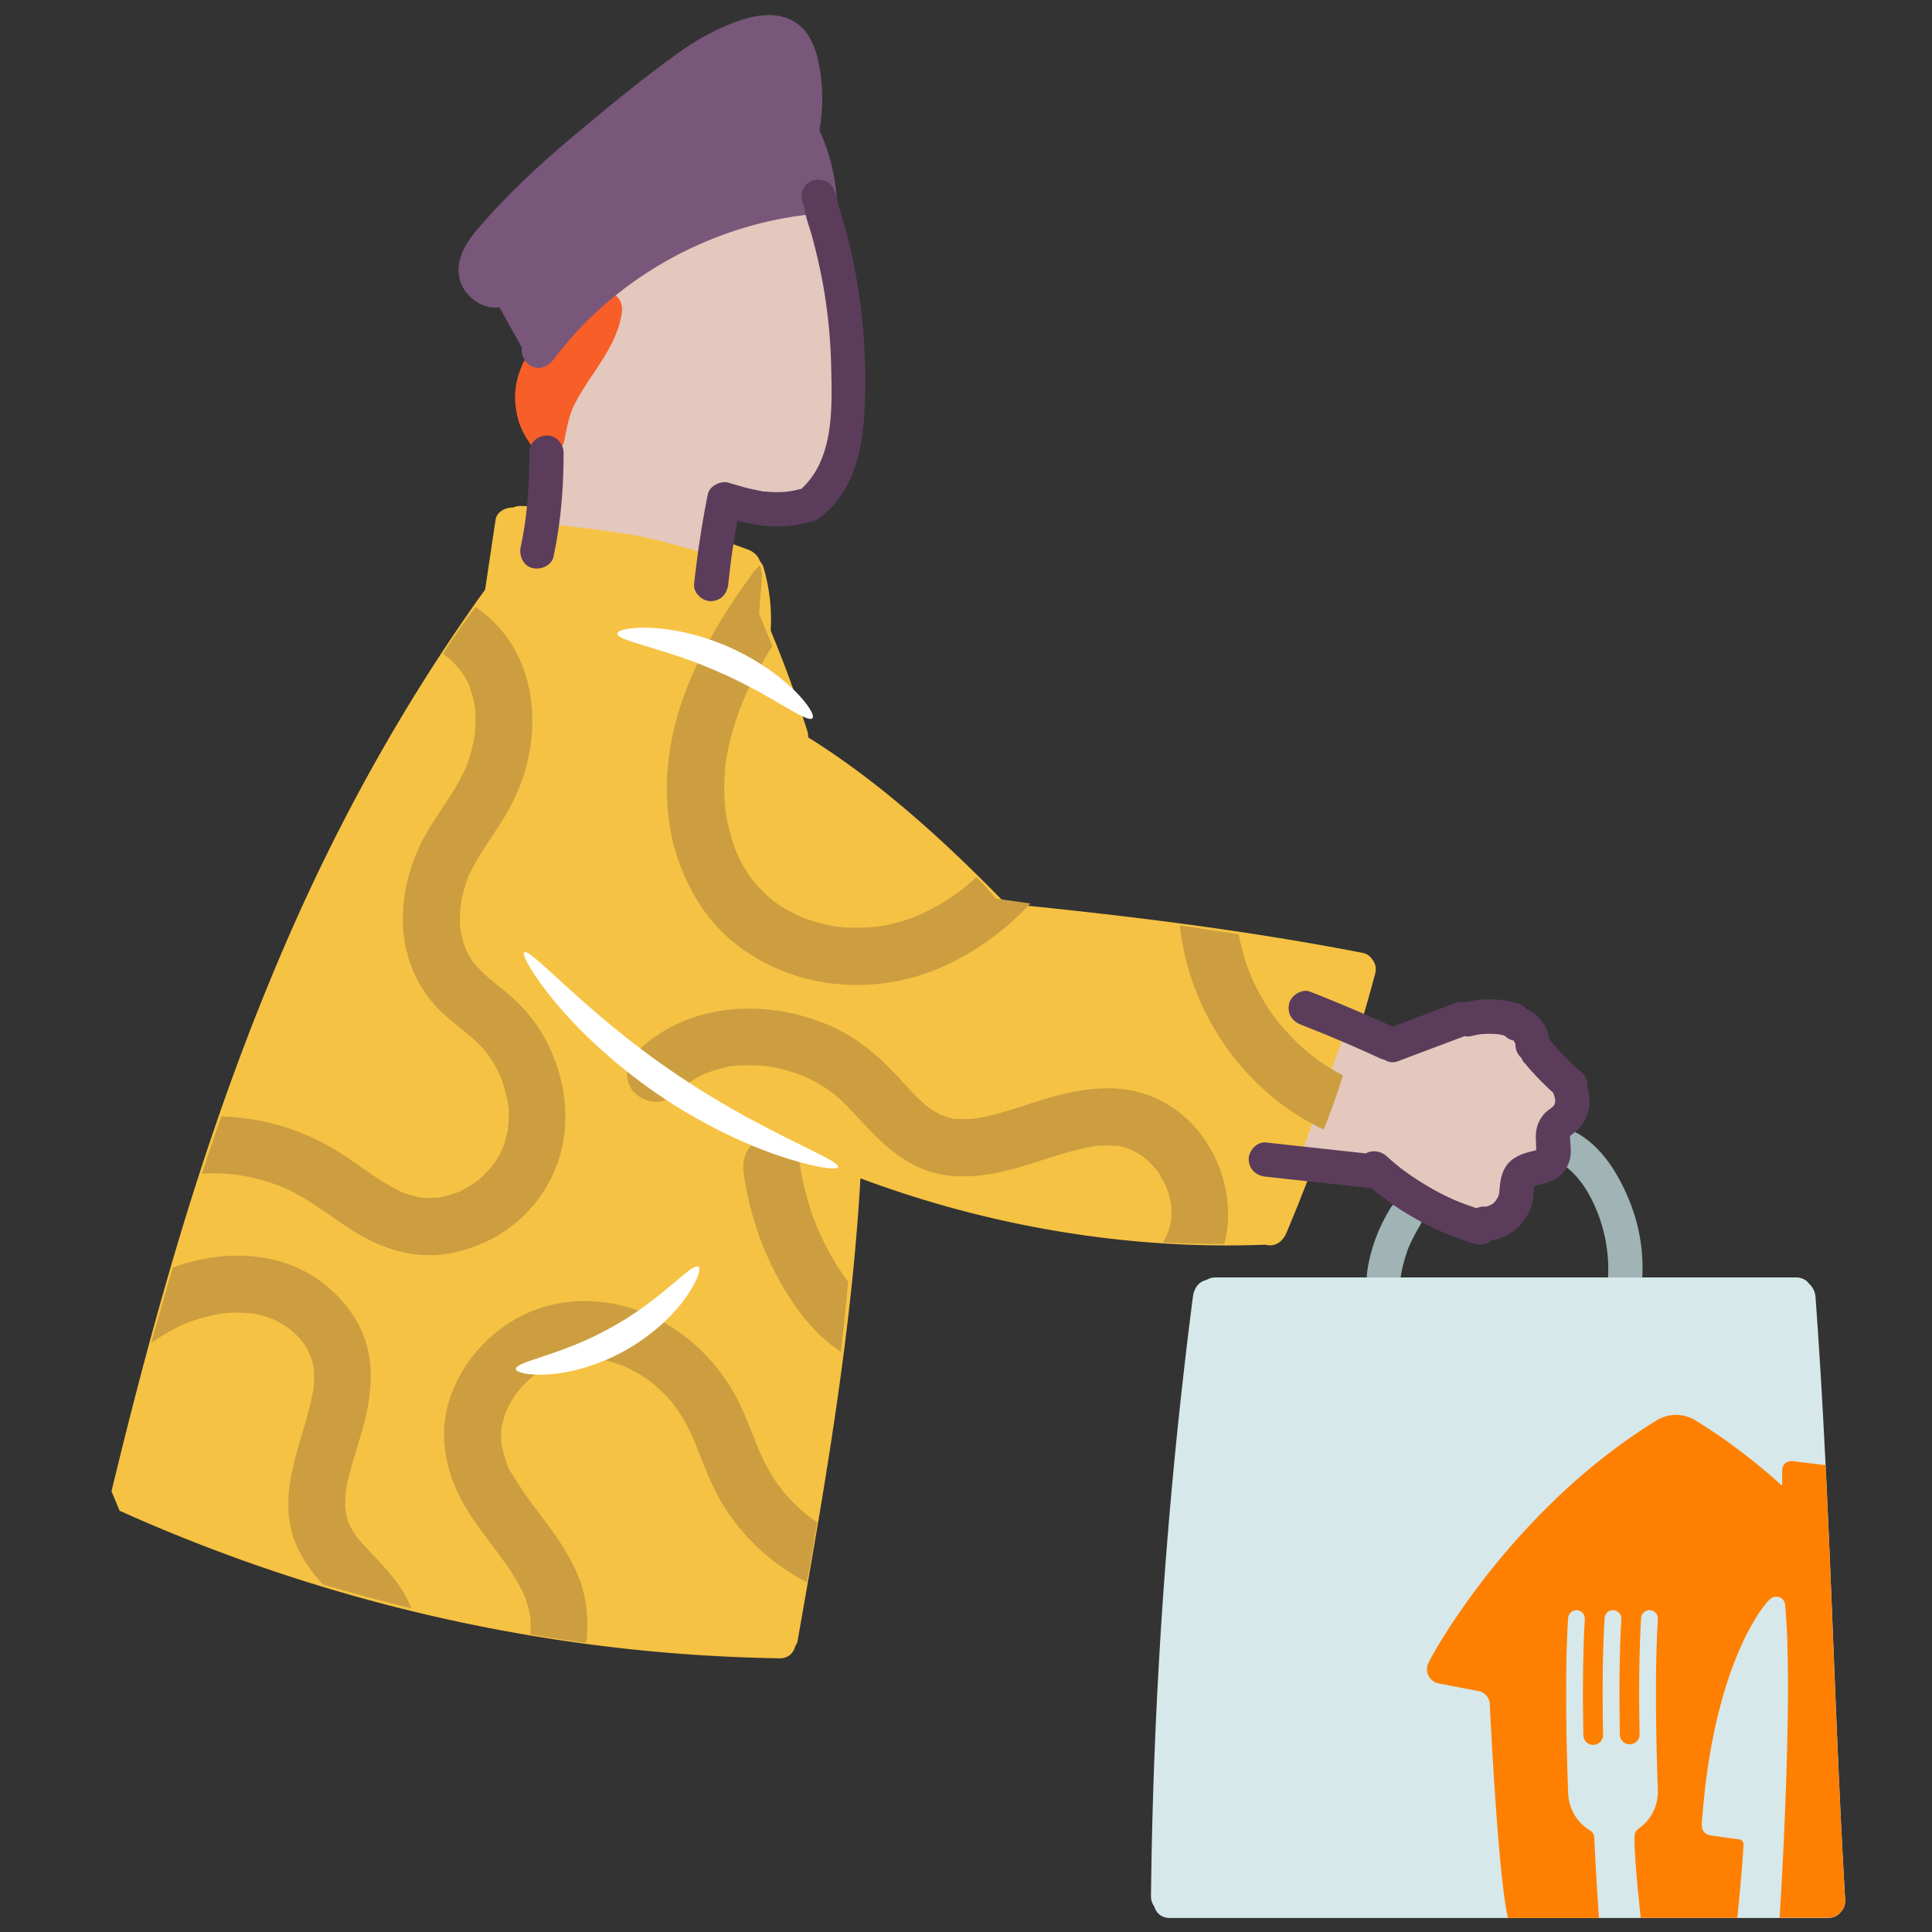 <svg id="Illustration" xmlns="http://www.w3.org/2000/svg" viewBox="0 0 200 200"><rect x="0" y="0" width="200" height="200" fill="#333333" stroke="none"/><defs><style>.cls-1{fill:none}.cls-4{fill:#e4c7bd}.cls-5{fill:#fff}.cls-7{fill:#a0b4b5}.cls-9{fill:#cc9e40}.cls-10{fill:#5b3d5b}</style></defs><path class="cls-1" d="M35.83 154.16s0 .08-.02.17c.01-.08.03-.17.02-.17ZM11.66 155.69c3.03 2 11.21 5.21 21.71 8.29-1.34-1.52-2.54-3.15-3.13-5.17-1.29-4.42.63-8.75 1.72-12.98h.01c.14-.52.26-1.06.36-1.61.03-.19.15-.51.12-.69 0 0-.05.57-.03.21 0-.12.03-.23.03-.35.04-.53.05-1.07.01-1.6 0-.12-.03-.23-.03-.34-.05-.22-.13-.52-.15-.57-.07-.26-.17-.51-.25-.77.03.11.05.17.06.2s.01.04 0 0c-.02-.06-.08-.21-.14-.34-.12-.24-.26-.47-.4-.7-.03-.04-.14-.21-.22-.33-.05-.07-.12-.16-.15-.19l-.23-.26c-.19-.2-.38-.39-.58-.58-.04-.03-.17-.15-.27-.24-.06-.04-.35-.26-.42-.31a9.991 9.991 0 0 0-1.55-.87h-.03c-.26-.08-.51-.19-.77-.26-.31-.09-.63-.17-.96-.23-.12-.03-.25-.04-.37-.07-.6-.05-1.18-.09-1.78-.07-.33 0-.66.03-.99.06-.04 0-.24.03-.35.04a18.923 18.923 0 0 0-1.79.39c-.64.18-1.27.39-1.89.63-.06.03-.1.04-.13.05-.03.01-.06.03-.13.06-.26.12-.52.24-.78.38-.88.45-1.72.96-2.53 1.52-1.62 5.83-2.78 10.38-3.16 11.93"/><path class="cls-1" d="M26.09 135.97c.11.01.21.02 0 0ZM32.46 141.68s0-.09-.03-.19c0 .1.02.2.03.19ZM35.77 156.48v.04c-.01-.17-.1-.51 0-.04Z"/><path class="cls-9" d="M32.1 140.33s.01.04 0 0Z"/><path d="M12.38 156.39c16.8 7.56 34.69 12.41 53.01 14.35 5.08.54 10.18.84 15.29.93.94.02 1.48-.57 1.65-1.28.12-.16.21-.35.24-.55 2.29-13.01 4.58-26.04 5.84-39.19.27-2.88.5-5.77.66-8.67a110.06 110.06 0 0 0 24.21 6.04c5.87.77 11.79 1.06 17.7.83h.02c1.02.28 1.81-.35 2.18-1.24 3.65-8.71 6.72-17.66 9.17-26.78.16-.58.03-1.08-.25-1.45-.23-.36-.57-.65-1-.73-12.23-2.38-24.62-3.89-37.01-5.12-6.23-6.38-12.89-12.49-20.43-17.2 0-.18 0-.37-.06-.56-1.11-3.55-2.39-7.05-3.82-10.49.14-2.18-.12-4.41-.73-6.51-.07-.25-.21-.48-.38-.67-.18-.55-.64-.98-1.22-1.2-7.52-2.83-15.51-4.34-23.54-4.52-.3 0-.56.05-.79.16-.79-.02-1.7.43-1.82 1.28l-1.08 7.21c-7.7 10.7-14.22 22.21-19.6 34.25-5.41 12.12-9.67 24.48-13.31 37.12-2.1 7.28-3.99 14.62-5.77 21.98" style="fill:#f6c243"/><path class="cls-9" d="M78.08 59.12c-3.37 4.59-6.41 9.55-7.98 15.08-1.43 5.03-1.54 10.72.41 15.63 1.01 2.54 2.41 4.89 4.4 6.8 1.97 1.89 4.33 3.26 6.89 4.17 4.8 1.71 10.33 1.5 15.04-.41 3.79-1.54 7.08-3.92 9.82-6.86-2.21-.32-3.63-.52-3.63-.52-.34-.49-1.03-1.27-1.95-2.23-.31.29-.63.59-.97.87-.2.17-.4.33-.61.5-.15.11-.29.22-.45.33-.9.64-1.85 1.22-2.83 1.73-.26.13-.51.26-.77.38-.07.03-.4.17-.49.22l-.04.02c-.15.06-.31.12-.46.17-.31.11-.62.22-.93.31a18.82 18.82 0 0 1-2.22.54c-.14.03-.28.04-.42.07-1.07.09-2.12.15-3.19.09-.28-.01-.56-.04-.83-.06h-.04s-.12-.02-.17-.03c-.04 0-.09-.01-.13-.01.04 0 .07 0 .1.01h-.03c-.54-.1-1.09-.2-1.63-.34a17.871 17.871 0 0 1-2.24-.74c.6.23-.19-.1-.37-.19a16.078 16.078 0 0 1-1.93-1.12c-.13-.09-.26-.19-.38-.27-.76-.65-1.44-1.32-2.08-2.07-.03-.04-.28-.36-.33-.45-.16-.23-.31-.47-.46-.71-.29-.48-.56-.98-.8-1.48-.07-.15-.17-.4-.17-.39-.08-.19-.15-.38-.22-.58-.19-.54-.35-1.08-.49-1.63-.14-.55-.26-1.11-.35-1.68l-.03-.19-.09-.98c-.08-1.11-.07-2.22.02-3.33.02-.28.06-.56.08-.84.02-.11.03-.21.05-.32.1-.6.22-1.19.36-1.77.33-1.39.78-2.74 1.31-4.08.04-.1.08-.19.12-.29.02-.04.04-.09.06-.15.15-.34.3-.67.46-1 .3-.63.61-1.24.95-1.86.48-.88.99-1.74 1.52-2.59l-1.38-3.31s.2-2.34.29-3.82c.03-.45-.07-.86-.22-1.22-.2.18-.38.38-.55.6h-.01ZM87.64 132.46c-.29-.38-.56-.77-.82-1.18-.54-.84-1.03-1.71-1.48-2.6-.24-.47-.45-.95-.67-1.42l-.02-.04-.12-.3c-.09-.22-.17-.44-.26-.67-.76-2.06-1.27-4.19-1.57-6.36-.21-1.54-2.26-2.51-3.64-2.07-1.69.55-2.29 1.99-2.07 3.64.61 4.43 2.18 8.8 4.57 12.59 1.13 1.78 2.46 3.5 4.09 4.84.45.38.92.72 1.4 1.05.3-2.65.55-5.09.75-7.26-.01-.01-.02-.03-.03-.03-.05-.06-.11-.13-.15-.19h.01ZM83.78 157.03l-.04-.04-.36-.3c-.67-.56-1.29-1.16-1.87-1.81-.22-.24-.43-.49-.63-.74.03.01-.43-.58-.52-.7-.51-.75-.96-1.54-1.35-2.35-.1-.22-.2-.44-.31-.66a4.08 4.08 0 0 1-.15-.35c-.17-.4-.33-.81-.49-1.22-.45-1.14-.9-2.28-1.42-3.38-.82-1.75-1.9-3.35-3.2-4.79-2.44-2.72-5.83-4.82-9.42-5.62-3.69-.81-7.53-.36-10.81 1.57-3.19 1.88-5.7 4.95-6.76 8.51-1.07 3.62-.27 7.34 1.56 10.56 1.55 2.74 3.75 5.05 5.37 7.75.23.38.44.76.65 1.16.06.13.13.26.19.4.03.06.06.12.08.18v.02c.13.38.28.76.38 1.15.06.21.11.43.15.65.03.12.04.35.06.43.03.46.04.92.03 1.38 0 .12-.02.24-.03.36 1.98.35 3.93.63 5.8.88.17-1.45.15-2.92-.1-4.38-.57-3.29-2.58-6.11-4.54-8.72-.9-1.2-1.81-2.39-2.59-3.67-.33-.54-.91-1.31-1.03-1.93-.01-.04-.02-.08-.03-.1-.05-.13-.1-.28-.14-.41-.13-.42-.22-.84-.33-1.27 0-.03-.01-.04-.01-.06-.01-.17-.03-.33-.04-.49-.01-.38.01-.74.03-1.11v-.04c.03-.17.06-.33.1-.49.1-.44.24-.85.38-1.28 0-.01.01-.03.02-.05.07-.15.15-.31.22-.47.17-.33.36-.66.56-.97.08-.13.17-.25.26-.38.03-.04.04-.07.06-.1l.03-.03c.28-.31.54-.63.84-.93.27-.27.57-.51.84-.77l.01-.01h.02c.13-.1.25-.19.38-.28.32-.21.65-.41.98-.59.2-.11.41-.2.61-.31.03-.01.04-.02.06-.03.03 0 .04-.01.08-.03.36-.12.72-.25 1.09-.35.26-.07.84-.29 1.11-.22l-.32.04c.12-.01.24-.03.36-.03.2-.01.4-.03.6-.03.48-.01.95.02 1.42.04h.07c.19.03.37.06.55.1.39.08.77.17 1.15.29.38.12.76.25 1.13.38h.01c.24.12.47.22.7.34.72.36 1.4.79 2.05 1.25.06.04.16.13.23.18.1.08.2.17.31.26.33.29.66.6.97.91.28.29.56.59.81.9.05.06.31.4.3.38a16.617 16.617 0 0 1 1.53 2.59l.3.66c.03.06.12.26.15.35.17.41.33.81.49 1.22.45 1.14.9 2.28 1.42 3.38 2.02 4.33 5.53 7.79 9.73 9.98.32-1.71.68-3.76 1.09-6.2-.23-.15-.45-.31-.68-.47-.04-.03-.08-.06-.11-.08ZM52.38 146c.06-.13.14-.3 0 0Zm12.32-4.55s.03 0 0 0Z"/><path class="cls-4" d="M56.29 54.29s1.27-3.83.73-7.08c-.54-3.24-1.26-10.9-1.26-10.9s1.94-3.37 6.07-6.44c4.13-3.06 8.98-6.29 13.14-7.47 4.15-1.18 9.75-2.05 9.75-2.05s2.11 7.49 2.47 10.46.44 14.39-.38 16.41c-.81 2.02-3.03 4.98-3.03 4.98h-4.41l-4.41-.54-.67 6.01s-5.76-1.78-8.84-2.3c-3.08-.51-7.35-.99-7.35-.99l-1.81-.08ZM134.27 120.67l5.2-14.47 4.72 1.96s7.73-3.32 10.12-2.94 3.02.08 3.91 1.84c.89 1.77.89 2.06 2.62 3.68s2.26 3.46 1.73 4.25-1.35.15-1.35 1.48 1.09 2.51 0 3.3-.86.84-2.11 1.21c-1.26.36-1.64 1.48-2.15 2.83-.51 1.34.02 1.87-1.85 2.58-1.87.72-4.92-.35-5.5-.61-.58-.26-7.33-4.79-7.33-4.79l-8-.31Z"/><path class="cls-7" d="M161.23 120.22c2.06 1.07 3.41 3.36 4.21 5.47.92 2.43 1.23 4.97.95 7.55-.1.95.89 1.77 1.77 1.77 1.04 0 1.67-.82 1.77-1.77.33-3.01-.11-6.14-1.26-8.95-1.15-2.81-2.89-5.69-5.66-7.13-.85-.44-1.93-.22-2.43.64-.47.8-.22 1.98.64 2.42ZM144.93 132.59c.15-1.07.4-2.12.77-3.14.08-.24.19-.47.28-.7-.19.52-.01.04.04-.07.06-.13.12-.26.19-.39.24-.49.5-.96.78-1.42.49-.79.2-1.98-.64-2.42-.84-.44-1.91-.21-2.43.64-1.22 2-2.08 4.25-2.39 6.57-.07.49-.08.91.18 1.37.22.37.64.72 1.06.81.45.1.97.08 1.37-.18.36-.23.76-.61.81-1.06h-.01Z"/><path d="M191.02 196.78c-.96-16.3-1.36-32.62-2.23-48.92-.24-4.54-.52-9.07-.85-13.61-.04-.54-.28-1.02-.66-1.35-.28-.39-.73-.66-1.36-.66h-60.09c-.38 0-.69.1-.95.27-.82.17-1.29.9-1.39 1.73a531.157 531.157 0 0 0-4.01 48.3c-.17 4.57-.28 9.16-.33 13.73 0 .44.12.79.33 1.06.19.67.73 1.22 1.63 1.22h68.12c.6 0 1.04-.25 1.32-.61.29-.31.48-.72.45-1.16Z" style="fill:#d6e8ea"/><path class="cls-10" d="M164.32 112.6c.01-.08.02-.16.02-.24-.03-.47-.17-.95-.52-1.25a29.073 29.073 0 0 1-3.43-3.5c-.03-.22-.08-.44-.14-.65-.13-.39-.29-.77-.53-1.09-.15-.21-.32-.44-.51-.62s-.41-.35-.62-.5c-.1-.07-.2-.14-.32-.19-.08-.04-.16-.08-.25-.11a1.9 1.9 0 0 0-.86-.56c-1.79-.55-3.74-.58-5.56-.12-.27-.07-.56-.08-.85.03l-6.58 2.48c-2.82-1.28-5.66-2.49-8.54-3.62-.86-.34-1.98.37-2.18 1.24-.23 1.02.31 1.82 1.24 2.18.72.29 1.45.58 2.17.87.36.15.72.29 1.08.45l.37.15c-.06-.02.31.13.36.15 1.41.6 2.81 1.22 4.2 1.86.15.07.3.11.46.15.39.24.86.34 1.32.17l6.96-2.62c.25.05.51.05.77-.02.27-.07.54-.12.82-.17.64-.07 1.28-.07 1.93 0 .21.04.42.08.62.13.22.23.48.4.8.48s.1.05.14.08c0 0 .01 0 .02.01.05.08.1.17.15.26 0 .03.01.06.02.08v.07c0 .45.2.93.52 1.25.02.03.05.04.08.06.09.22.2.42.37.58.91 1.1 1.91 2.12 2.96 3.08.04.18.09.35.17.52v.02c-.09-.19-.02.07.01.1 0 .11 0 .26.01.26-.02.09-.07.23-.08.27l-.06.12c-.24.27-.58.45-.88.74-.4.4-.71.92-.86 1.47-.13.47-.15.97-.12 1.45.02.29 0 .66.04.97h-.02c-.15.03-.32.08-.47.12-.77.19-1.5.43-2.12.95-.83.71-1.08 1.71-1.18 2.76-.04.42-.03.58-.12.86-.04.14.03 0-.08.21 0-.01-.22.32-.2.32-.1.12-.22.24-.34.34 0-.01-.16.09-.25.14-.04 0-.32.11-.34.12-.06.02-.09.02-.11.03 0 0-.02-.02-.16-.02-.3 0-.56.06-.78.17-.69-.22-1.37-.46-2.03-.74h-.02c-.01 0-.04-.02-.07-.03-.12-.05-.22-.1-.34-.15-.22-.1-.45-.2-.67-.31-.47-.23-.94-.47-1.4-.73-.87-.49-1.71-1.02-2.53-1.59-.2-.15-.4-.29-.61-.44l-.15-.12c.08.07.08.06-.01 0-.1-.08-.2-.15-.29-.24-.42-.33-.82-.68-1.22-1.04-.58-.52-1.47-.67-2.14-.28l-10.35-1.13c-.93-.1-1.82.89-1.77 1.77.04 1.05.78 1.66 1.77 1.77l10.78 1.18h.13c3.17 2.64 6.84 4.64 10.81 5.79.55.16 1.17 0 1.62-.36 1.95-.29 3.53-1.72 4.15-3.6.18-.54.2-1.12.26-1.69 0-.09.01-.15.02-.19 0-.03.01-.08.02-.15.01 0 .02 0 .03-.01.16-.04.31-.09.47-.13.47-.12.91-.24 1.36-.44a3.21 3.21 0 0 0 1.83-2.25c.12-.56.09-1.11.04-1.68-.01-.2-.03-.4-.03-.61v-.05c.24-.26.62-.46.9-.77.42-.45.72-1.01.92-1.59.3-.9.25-1.83-.03-2.7Zm-5.58 10.27c-.01.01-.02.02-.04.03l.03-.03Zm.31-3.63c.04.17-.01.07 0 0Zm3.48-1.66c0-.12.01-.07 0 0Z"/><path class="cls-1" d="M156.08 198.5c-1.02-4.41-1.84-21.39-1.87-22.15-.06-.61-.5-1.1-1.07-1.26l-4.31-.83a1.483 1.483 0 0 1-.98-2.07c.32-.83 8.55-15.83 23.5-25.06.61-.41 1.35-.65 2.14-.65s1.53.24 2.14.65c3.24 2 6.16 4.27 8.75 6.6s.02.01.04.01c.03 0 .06-.03.06-.06v-1.5c0-.51.41-.91.91-.91h.12l3.47.42c-.06-1.27-.12-2.55-.19-3.83-.24-4.54-.52-9.07-.85-13.61-.04-.54-.28-1.02-.66-1.35-.28-.39-.73-.66-1.36-.66h-60.09c-.38 0-.69.1-.95.27-.82.17-1.29.9-1.39 1.73a531.157 531.157 0 0 0-4.01 48.3c-.17 4.57-.28 9.16-.33 13.73 0 .44.12.79.33 1.06.19.67.73 1.22 1.63 1.22h34.99s-.02-.04-.02-.06ZM184.82 166.31c-.03-.29-.07-.42-.07-.42a.906.906 0 0 0-.85-.58c-.2 0-.38.06-.54.17 0 0-.11.07-.28.24 0 0-5.7 5.82-6.9 23.11 0 0-.03.24.04.46.1.36.38.65.85.73l2.97.41c.26.04.46.24.46.5 0 0-.13 2.74-.65 7.63h4.38c.09-1.44.33-5.48.54-10.35.31-7.21.54-16.46.05-21.89Z"/><path class="cls-1" d="M169.23 190c.02-.28.17-.52.38-.67a4.654 4.654 0 0 0 2.02-3.83v-.21c-.22-5.82-.31-12.44 0-17.68v-.07c0-.48-.4-.86-.88-.85-.45 0-.83.36-.85.81-.22 3.58-.24 7.84-.16 12.04 0 .56-.44 1.02-1 1.04s-1.03-.44-1.04-1c-.08-4.17-.06-8.39.15-11.96v-.07c0-.48-.4-.86-.88-.85-.45 0-.83.36-.85.81-.22 3.6-.24 7.88-.16 12.09.01.56-.44 1.03-1 1.04s-1.03-.44-1.04-1c-.08-4.19-.06-8.43.15-12.02v-.07c0-.48-.4-.86-.88-.85-.45 0-.83.36-.85.81-.33 5.39-.21 12.27.01 18.23a4.65 4.65 0 0 0 2.26 3.75c.25.15.42.42.44.74 0 .09.01.2.01.29.16 3.28.36 6.4.47 8.04h4.35c-.08-.7-.19-1.83-.34-3.33-.4-4.33-.29-5.22-.29-5.22Z"/><path d="M185.4 151.26c-.51 0-.91.41-.91.91v1.5s-.03.06-.06.06c-.01 0-.03 0-.04-.01-2.59-2.34-5.52-4.61-8.75-6.6-.61-.41-1.35-.65-2.14-.65s-1.53.24-2.14.65c-14.95 9.23-23.18 24.24-23.5 25.06a1.489 1.489 0 0 0 .98 2.07l4.31.83c.58.16 1.01.65 1.07 1.26.03.76.85 17.75 1.87 22.15s.01.04.02.06h9.41c-.11-1.64-.31-4.76-.47-8.04 0-.09-.01-.2-.01-.29a.952.952 0 0 0-.44-.74 4.65 4.65 0 0 1-2.26-3.75c-.22-5.96-.34-12.84-.01-18.23.03-.45.4-.81.85-.81.48 0 .87.37.88.85v.07c-.21 3.59-.23 7.84-.15 12.02.01.56.48 1.02 1.04 1s1.02-.48 1-1.04c-.08-4.22-.06-8.49.16-12.09.03-.45.4-.81.85-.81.48 0 .87.37.88.85v.07c-.21 3.57-.23 7.79-.15 11.96.01.57.48 1.02 1.04 1s1.01-.47 1-1.04c-.08-4.2-.06-8.45.16-12.04.03-.45.4-.81.85-.81.48 0 .87.37.88.85v.07c-.31 5.23-.21 11.86 0 17.68v.21c0 1.59-.8 2.99-2.02 3.83-.22.15-.36.39-.38.67 0 0-.11.9.29 5.22.15 1.51.26 2.64.34 3.33h9.99c.52-4.89.65-7.63.65-7.63 0-.26-.2-.46-.46-.5l-2.97-.41c-.47-.08-.75-.37-.85-.73-.06-.22-.04-.46-.04-.46 1.2-17.28 6.9-23.11 6.9-23.11.17-.17.28-.24.28-.24.15-.11.33-.17.54-.17.38 0 .72.24.85.58 0 0 .04.12.07.42.49 5.43.25 14.68-.05 21.89-.2 4.88-.45 8.91-.54 10.35h5.02c.6 0 1.04-.25 1.32-.61.29-.31.48-.72.45-1.16-.88-15.02-1.3-30.07-2.03-45.09l-3.47-.42h-.12Z" style="fill:#ff8000"/><path class="cls-1" d="M129.25 100.37c.03.08.25.63.28.7.24.56.51 1.11.8 1.64.32.59.66 1.17 1.02 1.73.2.3.4.6.61.88.08.11.15.21.24.32.86 1 1.71 1.96 2.69 2.84.19.17.38.33.57.49.07.06.55.43.57.45.49.35.97.69 1.48 1.01.49.31 1 .6 1.52.88 1.96-6.36 2.8-11.95 2.8-11.95s-4.32-1.11-9.05-1.95c-.9-.16-2.51-.41-4.54-.72.19.94.42 1.87.71 2.78.1.3.2.6.31.89ZM121.22 124.68c0-.08-.01-.13-.03-.13 0 0 .01.06.03.13ZM121.19 126.55s.02-.08.03-.17c0 .05-.01.1-.03.17Z"/><path d="M63.57 30.46c-.67-.39-1.61-.29-2.15.28-1.83 1.93-3.6 3.91-5.31 5.95-.73-.15-1.57.09-1.92.81-.67 1.37-1 2.9-.83 4.42.09.76.22 1.49.51 2.19.35.85.77 1.55 1.34 2.27.21.26.62.43.98.49.01 0 .03.01.04.02.86.24 2-.29 2.18-1.24.13-.71.27-1.43.45-2.12.15-.56.35-1.13.53-1.5.52-1.08 1.18-2.09 1.85-3.08 1.34-1.99 2.74-4.06 3.12-6.48.13-.79-.08-1.57-.81-2Z" style="fill:#f75e28"/><g id="Layer_3-2"><path d="M86.59 20.16c-.2-2.33-.79-4.56-1.76-6.67.39-2.24.4-4.48-.03-6.72-.4-2.11-1.22-4.13-3.38-4.91-1.87-.67-4.03-.1-5.81.61-1.98.79-3.79 1.86-5.52 3.1-3.53 2.53-6.9 5.31-10.23 8.09-3.33 2.78-6.43 5.59-9.28 8.75-1.57 1.74-3.59 3.88-3.01 6.44.4 1.76 2.34 3.26 4.13 2.95l2.32 4.18c-.12.71.28 1.52.87 1.86.91.53 1.85.13 2.42-.64 5.02-6.7 12.39-11.59 20.44-13.83 2.28-.64 4.62-1.07 6.98-1.25.67-.05 1.27-.41 1.57-.97.21-.28.33-.62.3-.99h.01Z" style="fill:#78577a"/><path class="cls-10" d="M57.31 57.57c.75-3.52 1.04-7.13 1.03-10.72 0-.93-.81-1.82-1.77-1.77-.96.04-1.78.78-1.77 1.77 0 1.75-.06 3.5-.22 5.24-.04.42-.08.83-.13 1.24-.02.19-.04.38-.07.56a38.254 38.254 0 0 1-.48 2.74c-.19.9.27 1.96 1.24 2.18.89.2 1.98-.27 2.18-1.24ZM88.28 26.88c-.3-1.43-.66-2.85-1.07-4.25-.1-.34-.2-.67-.31-1.01-.04-.13-.21-.83-.13-.38-.12-.68-.22-1.14-.52-1.78-.42-.86-1.64-1.09-2.42-.63-.88.52-1.06 1.56-.63 2.43.02.04.08.29.08.25.03.23.06.45.11.68.19.77.46 1.52.67 2.27.4 1.46.74 2.93 1.03 4.41.57 2.96.88 5.96.95 8.98.1 4.29.33 9.64-3.08 12.75-.31.08-.61.15-.92.21l-.34.06c.16-.03-.32.03-.39.04-.68.06-1.36.04-2.04-.02-.11-.01-.61-.03-.14-.01-.18 0-.37-.06-.54-.09-.32-.06-.64-.13-.96-.2-.73-.18-1.45-.39-2.17-.61-.42-.13-.88-.06-1.27.14-.46.21-.83.58-.93 1.1-.61 3.05-1.07 6.14-1.41 9.24-.1.93.89 1.81 1.77 1.77 1.05-.04 1.66-.78 1.77-1.77.08-.74.17-1.47.26-2.2.01-.11.02-.16.02-.17v-.03c.03-.17.04-.34.07-.51.05-.36.11-.73.17-1.1.13-.85.28-1.69.43-2.54.96.24 1.92.44 2.91.53 1.63.16 3.38-.06 5.01-.51.26-.07.49-.21.69-.39.03-.02.07-.04.1-.07h-.01c3.49-2.76 4.3-7.24 4.48-11.43.22-5.07-.19-10.17-1.23-15.14Z"/></g><path class="cls-9" d="M117.65 112.99c-3.32-.77-6.71-.08-9.9.91-1.52.47-3.03 1-4.57 1.41-.67.18-1.35.32-2.03.45a1.3 1.3 0 0 0-.15.03c-.1 0-.2.01-.29.02-.4.03-.81.04-1.22.04-.15 0-.29-.01-.44-.02l-.22-.02c-.33-.04-.29-.03.13.02-.22.06-.65-.13-.86-.19-.21-.06-.42-.13-.63-.2l.04.02s-.03-.01-.04-.02h-.01c-.13-.04-.32-.17-.14-.08-.33-.18-.66-.35-.97-.56-.13-.09-.26-.19-.39-.28-.03-.02-.04-.04-.08-.07-.31-.28-.61-.54-.91-.83-.6-.58-1.15-1.2-1.71-1.82-2.11-2.32-4.41-4.34-7.32-5.61-6.64-2.89-14.83-2.48-20.16 2.84-1.09 1.09-1.18 3.1 0 4.18 1.18 1.09 3.01 1.17 4.18 0 .23-.23.47-.45.71-.67l.22-.19c.03-.02.06-.04.11-.07.56-.37 1.13-.72 1.73-1.02.07-.03.15-.08.22-.12.03-.01.08-.03.14-.04.27-.09.53-.19.8-.28.31-.1.61-.18.92-.25.26-.06.82-.26 1.11-.22-.15 0-.6.07-.1.02.14-.01.28-.03.43-.04.32-.03.65-.04.97-.05.68-.02 1.38.01 2.06.08a1.503 1.503 0 0 1 .29.04c.36.07.72.13 1.07.21.64.15 1.27.33 1.9.55l.42.15c.01 0 .15.06.26.11.11.04.23.1.24.11.13.06.26.13.4.19.59.29 1.16.62 1.71.99.24.16.47.33.71.5.08.06.31.26.43.36.57.5 1.1 1.04 1.61 1.6 2.3 2.46 4.49 4.95 7.79 6.06 2.99 1 6.26.49 9.23-.35 1.43-.4 2.82-.89 4.24-1.32.65-.2 1.3-.38 1.96-.54.35-.08.69-.16 1.04-.23.15-.03.31-.06.46-.08l.35-.06c.22-.03.15-.03-.21.03.1-.11.78-.07.92-.08.38-.02.77-.02 1.15 0 .15 0 .31.03.46.03h.17c.25.05.56.18.72.22.13.04.26.09.38.13h.03c.24.13.49.24.72.38.23.13.45.29.67.43.13.13.29.24.42.37.22.21.44.42.64.65.09.1.18.2.26.31.36.42-.06-.1-.09-.12.18.08.42.61.51.76.18.29.33.6.49.9.02.04.04.08.07.11.03.08.05.17.07.22.1.29.19.58.28.87.08.29.13.59.19.89v.03a11.118 11.118 0 0 1 .01 1.39v.12c-.02.1-.04.2-.06.29-.07.33-.16.66-.28.97l-.03.09s-.14.31-.19.41c-.1.19-.21.37-.33.56 2.4.13 4.56.17 6.37.16.09-.33.17-.66.23-1.01 1.06-6.28-2.89-13.24-9.29-14.74V113Zm3.54 11.55s.02.06.03.13c-.01-.07-.03-.13-.03-.13Zm.02 1.84c0 .08-.01.16-.03.17.01-.07.02-.12.03-.17ZM38.29 160.62c-.38-.41-.77-.82-1.13-1.25a2.22 2.22 0 0 1-.19-.24c-.03-.04-.05-.07-.06-.08-.19-.28-.38-.56-.55-.86-.06-.11-.12-.22-.18-.34-.02-.04-.08-.19-.12-.28v-.03c-.05-.15-.1-.29-.14-.44a9.86 9.86 0 0 1-.13-.58c0-.11-.04-.34-.04-.38-.03-.52-.01-1.04.03-1.55 0-.03.01-.12.02-.21.06-.31.11-.61.17-.91.47-2.21 1.29-4.34 1.82-6.53.6-2.49.88-5.12.19-7.63-.73-2.68-2.46-4.89-4.63-6.55-4.39-3.35-10.44-3.42-15.46-1.54-.81 2.73-1.56 5.37-2.23 7.79.81-.56 1.65-1.07 2.53-1.52.26-.13.52-.25.78-.38.07-.03.11-.05.13-.06a20.93 20.93 0 0 1 2.02-.68c.55-.15 1.1-.27 1.66-.37l.13-.02c.11-.01.3-.04.35-.04.33-.03.66-.05.99-.06.6-.01 1.18.03 1.78.07.12.03.25.04.37.07.32.06.65.14.96.23.26.08.51.18.77.26h.03s.08.04.13.06c.49.24.97.51 1.42.81.07.04.35.27.42.31.1.09.23.2.27.24.2.19.39.38.58.58.08.08.15.17.23.26.02.03.09.12.15.19.08.12.19.28.22.33.14.22.28.46.4.7.06.12.12.28.14.34l-.06-.2c.08.26.18.51.25.77.01.05.1.35.15.57 0 .12.03.23.03.35.04.53.03 1.07-.01 1.6 0 .12-.03.23-.03.35-.02.36.04-.21.03-.21.04.18-.08.51-.12.69-.1.54-.22 1.08-.36 1.61-1.09 4.22-3.01 8.56-1.72 12.98.59 2.02 1.78 3.64 3.13 5.17 2.9.85 5.99 1.7 9.19 2.5-.38-.95-.88-1.84-1.47-2.64-.85-1.15-1.82-2.18-2.8-3.21Zm-2.48-6.3.02-.17s0 .08-.02.17Zm-9.72-18.36c.21.02.11.01 0 0Zm6.37 5.71s-.01-.1-.03-.19c.03.11.04.19.03.19Zm3.33 14.84v-.04c-.11-.47-.03-.13 0 .04Zm0 .09v-.04.04ZM23.33 121.51c.26.01.52.04.79.06.04 0 .31.04.44.05.99.15 1.96.36 2.91.65.51.15 1 .32 1.5.51-.01 0 .24.1.39.16.15.06.37.17.36.16.95.45 1.86.97 2.74 1.55 1.75 1.14 3.4 2.44 5.24 3.44 1.96 1.06 4.08 1.76 6.32 1.84 2.12.08 4.18-.45 6.1-1.3 3.68-1.62 6.56-4.89 7.76-8.71 1.28-4.06.58-8.61-1.41-12.31-.96-1.79-2.3-3.39-3.84-4.7-.76-.65-1.56-1.24-2.3-1.91-.41-.36-.77-.76-1.15-1.14l-.1-.1c-.01-.02-.03-.04-.04-.07-.17-.26-.35-.52-.5-.79-.08-.13-.15-.28-.22-.41-.04-.08-.15-.36-.17-.42-.12-.35-.23-.7-.32-1.06-.06-.23-.1-.46-.14-.69 0-.04-.02-.08-.03-.12-.08-.46-.04-1.01-.03-1.45 0-.24.02-.48.03-.72 0 0 0-.1.02-.2s.06-.43.06-.44c.04-.24.09-.47.15-.71.11-.47.24-.93.4-1.39.06-.19.14-.38.2-.56v-.02c.04-.09.08-.17.13-.26.96-2.01 2.33-3.78 3.48-5.68 1.15-1.88 2.07-3.95 2.55-6.11 1.11-4.93.26-10.37-3.35-14.09-.62-.64-1.32-1.22-2.08-1.73a76.259 76.259 0 0 0-3.38 4.85c.06.04.12.07.18.12 0 0 .08.05.15.1.09.07.29.22.3.24.22.19.44.4.64.61.1.11.5.6.54.62.16.23.32.46.47.7.12.2.22.42.33.62.03.05.05.09.07.12.01.03.03.08.04.13.17.49.33.98.45 1.48.06.24.1.49.15.74.04.49.07.96.06 1.44 0 .48-.04.96-.08 1.44v.08s0 .03-.01.05c-.06.3-.11.61-.18.91-.1.43-.21.86-.34 1.27-.08.25-.16.51-.26.75-.01.04-.12.31-.17.44-.38.86-.84 1.68-1.34 2.48-1.08 1.74-2.32 3.38-3.23 5.23-1.81 3.66-2.53 8.05-1.29 12.01.63 2.03 1.73 3.88 3.26 5.37 1.39 1.36 3.06 2.41 4.38 3.86.13.14.26.29.38.44.04.06.1.12.12.15a13.068 13.068 0 0 1 1.26 2.14c.06.12.32.84.08.17.08.22.17.44.24.67.15.45.28.9.38 1.36.03.15.06.31.1.46 0 .04.03.12.04.2.19.82.1 1.82.03 2.64v.13c-.01.19-.1.43-.13.59-.08.38-.19.76-.32 1.13-.03.09-.2.5-.17.44l-.06.12c-.23.47-.49.91-.79 1.34-.08.12-.17.24-.26.36.44-.61 0-.01-.1.1-.24.28-.51.54-.77.8-.16.15-.33.29-.5.44-.03.02-.04.04-.06.05s-.03.02-.05.03c-.37.25-.74.5-1.13.72-.28.15-.61.37-.92.47-.08.02-.15.04-.19.06-.17.06-.35.12-.52.17-.39.12-.78.2-1.18.28-.12.03-.17.04-.2.04-.19.01-.38 0-.54 0-.36.01-.73 0-1.1-.03h-.09c-.22-.06-.44-.1-.65-.15-.42-.11-.83-.25-1.23-.4-.04-.01-.07-.03-.1-.04-.03-.02-.08-.04-.13-.08-.22-.12-.46-.23-.69-.35-1.92-1.04-3.63-2.41-5.46-3.58a24.248 24.248 0 0 0-6.44-2.9c-1.91-.54-3.9-.83-5.89-.9-.68 1.91-1.35 3.9-2.01 5.92.37-.02.74-.03 1.11-.03.44 0 .88.01 1.32.04h.01Zm26.96-12.62c-.14-.17-.08-.1 0 0Zm-4.82 15.07-.15.03c.05 0 .1-.02.15-.03Zm3.67-50.82c-.02-.15-.04-.46 0 0ZM135.16 115.94c.6.35 1.22.68 1.86.99.77-1.86 1.43-3.77 2-5.61-.52-.28-1.02-.56-1.52-.88-.51-.32-1-.66-1.48-1.01-.02-.02-.5-.39-.57-.45-.19-.16-.38-.33-.57-.49-.98-.87-1.84-1.83-2.69-2.83-.09-.12-.17-.22-.24-.33-.21-.29-.41-.58-.61-.88-.36-.56-.71-1.14-1.02-1.73-.29-.54-.56-1.09-.8-1.64-.03-.08-.25-.63-.28-.7-.11-.29-.21-.59-.31-.89-.29-.91-.52-1.84-.71-2.78-1.78-.27-3.88-.58-6.09-.91.91 8.29 5.75 15.91 13.03 20.16Z"/><path class="cls-5" d="M54.27 98.59c-.28.22.8 2.24 3.14 5.08 2.34 2.83 6.02 6.41 10.67 9.6 4.65 3.18 9.32 5.31 12.81 6.46 3.49 1.16 5.77 1.43 5.87 1.09.25-.8-8.19-3.7-17.1-9.86-8.97-6.07-14.74-12.89-15.39-12.37ZM63.9 65.58c-.03.81 4.87 1.49 10.31 3.9 5.47 2.33 9.32 5.45 9.89 4.87.26-.26-.4-1.43-1.9-2.91-1.5-1.48-3.9-3.22-6.87-4.52-2.98-1.29-5.89-1.85-7.99-1.93-2.11-.09-3.41.23-3.43.6ZM72.3 131.13c-.68-.45-3.77 3.4-8.93 6.23-5.1 2.92-10 3.55-9.97 4.36.01.36 1.32.7 3.44.55 2.12-.14 5.04-.88 7.9-2.48 2.85-1.6 5.01-3.71 6.23-5.44 1.24-1.74 1.63-3.02 1.33-3.22Z"/></svg>